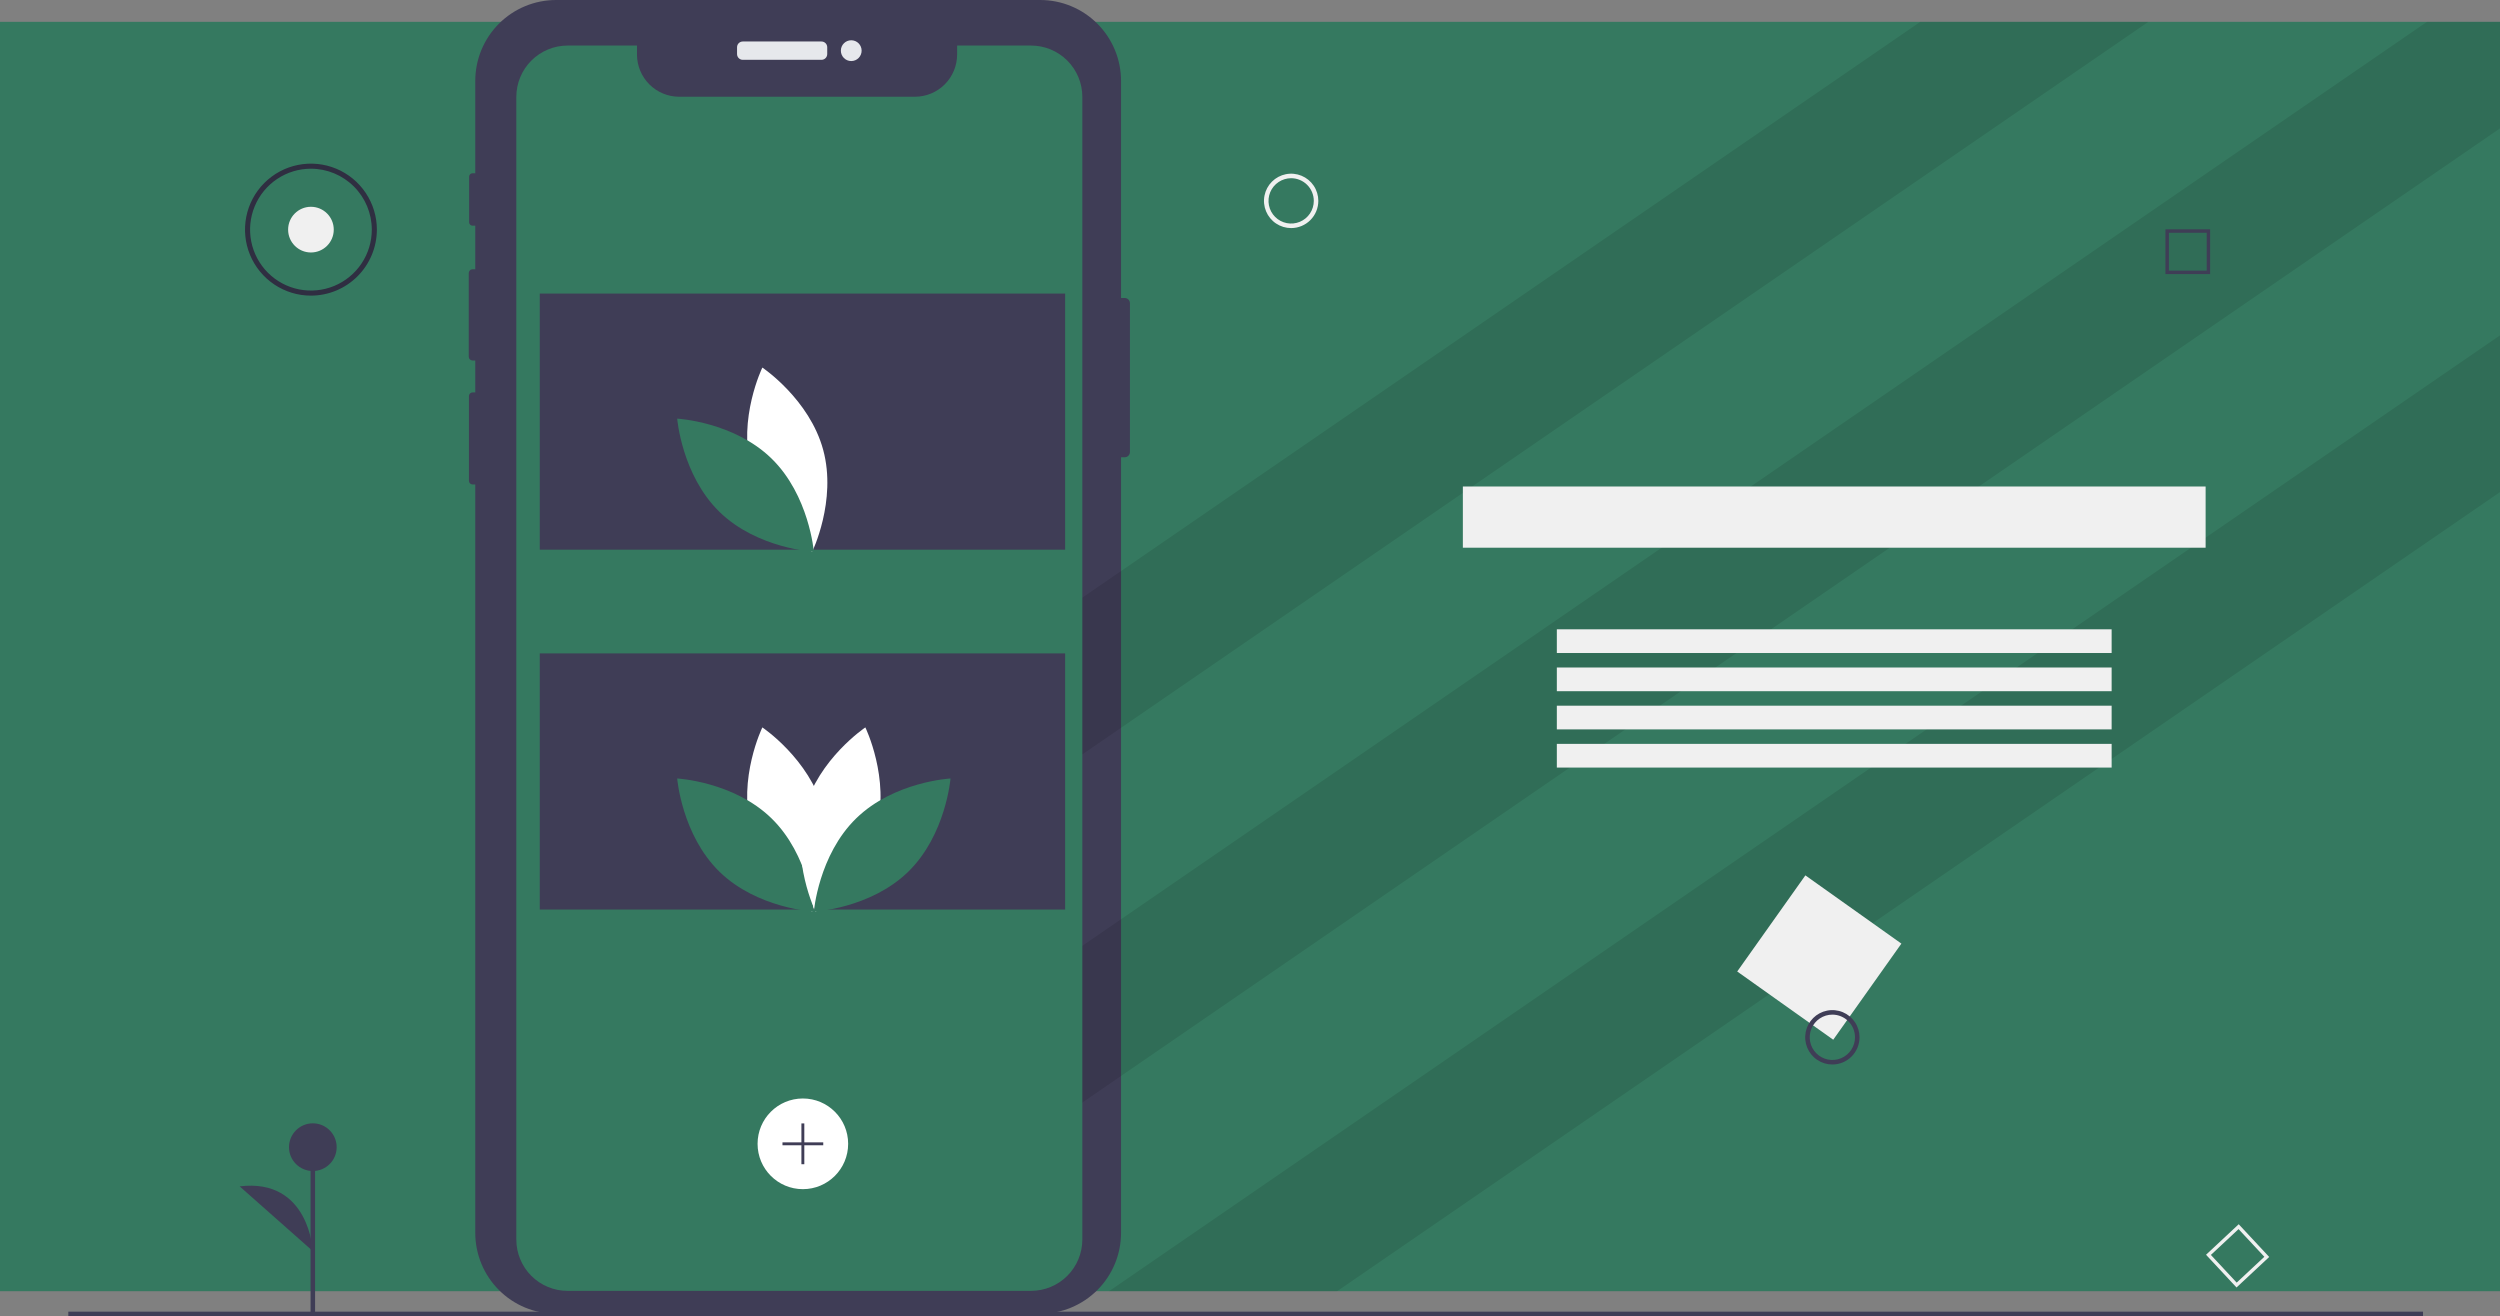 <svg width="264" height="139" viewBox="0 0 264 139" fill="none" xmlns="http://www.w3.org/2000/svg">
<rect x="0" y="0" width="264" height="139" fill="#808080" stroke="none"/>
<g clip-path="url(#clip0_159_159)">
<path d="M264 2.305H0V136.35H264V2.305Z" fill="#357960"/>
<path d="M119.32 32.018V47.739C119.32 47.884 119.262 48.024 119.159 48.126C119.057 48.229 118.918 48.287 118.772 48.287H118.383V130.186C118.383 132.453 117.483 134.626 115.882 136.229C114.281 137.831 112.11 138.732 109.846 138.732H58.722C57.601 138.732 56.491 138.51 55.456 138.081C54.42 137.651 53.479 137.022 52.687 136.228C51.894 135.435 51.266 134.493 50.837 133.456C50.408 132.419 50.187 131.308 50.188 130.186V51.16H49.905C49.803 51.16 49.705 51.119 49.632 51.047C49.559 50.975 49.518 50.877 49.518 50.774V41.827C49.518 41.776 49.528 41.725 49.547 41.678C49.567 41.631 49.595 41.589 49.631 41.553C49.667 41.517 49.71 41.488 49.757 41.468C49.804 41.449 49.854 41.439 49.905 41.439H50.188V38.069H49.903C49.795 38.068 49.693 38.025 49.617 37.949C49.541 37.873 49.499 37.769 49.499 37.662V28.836C49.499 28.729 49.542 28.627 49.617 28.551C49.693 28.475 49.796 28.432 49.903 28.432H50.188V23.831H49.898C49.851 23.831 49.804 23.822 49.761 23.804C49.717 23.786 49.678 23.76 49.644 23.726C49.611 23.693 49.585 23.653 49.567 23.61C49.549 23.566 49.539 23.519 49.539 23.472V18.656C49.539 18.561 49.577 18.469 49.644 18.401C49.711 18.333 49.803 18.295 49.898 18.295H50.188V8.543C50.188 6.277 51.087 4.104 52.687 2.502C54.288 0.9 56.459 8.25233e-05 58.722 0H109.846C112.109 -1.02428e-05 114.281 0.9 115.881 2.502C117.482 4.104 118.382 6.277 118.383 8.543V31.469H118.772C118.918 31.47 119.057 31.528 119.159 31.63C119.262 31.733 119.32 31.872 119.32 32.018Z" fill="#3F3D56"/>
<path opacity="0.1" d="M226.863 2.305L113.831 79.979L106.116 68.731L202.783 2.305H226.863Z" fill="black"/>
<path opacity="0.1" d="M264 2.305V13.553L104.983 122.826L97.269 111.578L256.288 2.305H264Z" fill="black"/>
<path opacity="0.1" d="M264 35.414V51.962L141.197 136.35H117.114L264 35.414Z" fill="black"/>
<path d="M255.87 138.512H7.215V138.991H255.87V138.512Z" fill="#3F3D56"/>
<path d="M200.787 99.645L190.648 92.44L183.45 102.589L193.589 109.795L200.787 99.645Z" fill="#F0F0F0"/>
<path d="M193.498 112.411C192.93 112.411 192.375 112.243 191.903 111.927C191.432 111.612 191.064 111.163 190.847 110.638C190.629 110.113 190.573 109.536 190.683 108.979C190.794 108.422 191.067 107.91 191.469 107.508C191.87 107.106 192.381 106.833 192.938 106.722C193.495 106.611 194.072 106.668 194.596 106.885C195.12 107.103 195.568 107.471 195.884 107.943C196.199 108.416 196.367 108.971 196.367 109.539C196.366 110.301 196.064 111.031 195.526 111.569C194.988 112.108 194.259 112.411 193.498 112.411ZM193.498 107.145C193.025 107.145 192.562 107.286 192.169 107.549C191.776 107.812 191.469 108.186 191.288 108.623C191.107 109.06 191.06 109.542 191.152 110.006C191.245 110.47 191.472 110.897 191.807 111.232C192.141 111.566 192.567 111.794 193.031 111.887C193.495 111.979 193.976 111.932 194.413 111.751C194.85 111.569 195.223 111.263 195.486 110.869C195.749 110.475 195.889 110.012 195.889 109.539C195.888 108.904 195.636 108.296 195.188 107.847C194.74 107.399 194.132 107.146 193.498 107.145Z" fill="#3F3D56"/>
<path d="M136.346 24.085C135.778 24.085 135.223 23.917 134.751 23.601C134.279 23.286 133.912 22.837 133.695 22.312C133.477 21.787 133.42 21.21 133.531 20.653C133.642 20.096 133.915 19.584 134.317 19.182C134.718 18.78 135.229 18.507 135.786 18.396C136.342 18.285 136.919 18.342 137.444 18.559C137.968 18.777 138.416 19.145 138.732 19.617C139.047 20.09 139.215 20.645 139.215 21.213C139.214 21.975 138.912 22.705 138.374 23.243C137.836 23.782 137.106 24.085 136.346 24.085ZM136.346 18.819C135.873 18.819 135.41 18.96 135.017 19.223C134.624 19.486 134.317 19.86 134.136 20.297C133.955 20.735 133.908 21.216 134 21.68C134.093 22.144 134.32 22.571 134.655 22.906C134.989 23.24 135.415 23.468 135.879 23.561C136.343 23.653 136.824 23.606 137.261 23.424C137.698 23.243 138.071 22.937 138.334 22.543C138.597 22.149 138.737 21.686 138.737 21.213C138.736 20.578 138.484 19.97 138.036 19.521C137.587 19.073 136.98 18.82 136.346 18.819Z" fill="#F0F0F0"/>
<path d="M33.274 121.142H32.796V138.953H33.274V121.142Z" fill="#3F3D56"/>
<path d="M33.035 123.66C34.425 123.66 35.552 122.533 35.552 121.142C35.552 119.751 34.425 118.623 33.035 118.623C31.646 118.623 30.519 119.751 30.519 121.142C30.519 122.533 31.646 123.66 33.035 123.66Z" fill="#3F3D56"/>
<path d="M33.035 132.119C33.035 132.119 32.676 124.38 25.307 125.28L33.035 132.119Z" fill="#3F3D56"/>
<path d="M86.747 4.382H78.44C78.104 4.382 77.832 4.654 77.832 4.99V5.709C77.832 6.045 78.104 6.318 78.44 6.318H86.747C87.083 6.318 87.355 6.045 87.355 5.709V4.99C87.355 4.654 87.083 4.382 86.747 4.382Z" fill="#E6E8EC"/>
<path d="M89.891 6.448C90.497 6.448 90.988 5.956 90.988 5.35C90.988 4.743 90.497 4.252 89.891 4.252C89.286 4.252 88.795 4.743 88.795 5.35C88.795 5.956 89.286 6.448 89.891 6.448Z" fill="#E6E8EC"/>
<path d="M114.295 10.233V130.895C114.294 132.332 113.723 133.711 112.708 134.727C111.692 135.743 110.315 136.314 108.879 136.314H59.941C59.229 136.315 58.524 136.176 57.867 135.904C57.209 135.632 56.612 135.233 56.109 134.73C55.605 134.226 55.206 133.628 54.935 132.97C54.663 132.312 54.523 131.607 54.524 130.895V10.233C54.524 9.521 54.664 8.816 54.936 8.158C55.209 7.5 55.608 6.903 56.111 6.399C56.614 5.896 57.211 5.496 57.868 5.224C58.525 4.951 59.229 4.811 59.941 4.811H67.265V5.752C67.265 6.936 67.735 8.071 68.571 8.909C69.408 9.746 70.542 10.216 71.725 10.216H96.614C97.796 10.216 98.931 9.746 99.767 8.909C100.603 8.071 101.073 6.936 101.073 5.752V4.811H108.879C109.59 4.811 110.294 4.951 110.952 5.223C111.609 5.496 112.206 5.895 112.709 6.399C113.212 6.902 113.611 7.5 113.883 8.158C114.155 8.816 114.295 9.521 114.295 10.233Z" fill="#357960"/>
<path d="M112.478 31H57V58.048H112.478V31Z" fill="#3F3D56"/>
<path d="M112.478 69H57V96.048H112.478V69Z" fill="#3F3D56"/>
<path d="M84.783 125.575C87.424 125.575 89.565 123.431 89.565 120.787C89.565 118.143 87.424 116 84.783 116C82.141 116 80 118.143 80 120.787C80 123.431 82.141 125.575 84.783 125.575Z" fill="white"/>
<path d="M86.935 120.633H84.936V118.633H84.629V120.633H82.63V120.941H84.629V122.942H84.936V120.941H86.935V120.633Z" fill="#3F3D56"/>
<path d="M79.337 49.573C80.789 54.946 85.763 58.275 85.763 58.275C85.763 58.275 88.383 52.89 86.931 47.516C85.479 42.142 80.504 38.814 80.504 38.814C80.504 38.814 77.885 44.199 79.337 49.573Z" fill="white"/>
<path d="M81.471 48.418C85.456 52.301 85.943 58.27 85.943 58.27C85.943 58.27 79.968 57.944 75.983 54.06C71.998 50.177 71.511 44.208 71.511 44.208C71.511 44.208 77.486 44.535 81.471 48.418Z" fill="#357960"/>
<path d="M79.337 87.573C80.789 92.946 85.763 96.275 85.763 96.275C85.763 96.275 88.383 90.89 86.931 85.516C85.479 80.142 80.504 76.814 80.504 76.814C80.504 76.814 77.885 82.199 79.337 87.573Z" fill="white"/>
<path d="M81.471 86.418C85.456 90.301 85.943 96.27 85.943 96.27C85.943 96.27 79.968 95.944 75.983 92.061C71.998 88.177 71.511 82.208 71.511 82.208C71.511 82.208 77.486 82.535 81.471 86.418Z" fill="#357960"/>
<path d="M92.549 87.573C91.096 92.946 86.122 96.275 86.122 96.275C86.122 96.275 83.502 90.89 84.954 85.516C86.407 80.142 91.381 76.814 91.381 76.814C91.381 76.814 94.001 82.199 92.549 87.573Z" fill="white"/>
<path d="M90.414 86.418C86.429 90.301 85.943 96.27 85.943 96.27C85.943 96.27 91.917 95.944 95.902 92.061C99.887 88.177 100.374 82.208 100.374 82.208C100.374 82.208 94.4 82.535 90.414 86.418Z" fill="#357960"/>
<path d="M233.391 28.942H228.671V24.217H233.391V28.942ZM229.034 28.579H233.028V24.58H229.034V28.579Z" fill="#3F3D56"/>
<path d="M236.176 135.958L232.956 132.502L236.408 129.279L239.628 132.735L236.176 135.958ZM233.469 132.52L236.194 135.444L239.115 132.717L236.39 129.793L233.469 132.52Z" fill="#F0F0F0"/>
<path d="M32.835 26.662C34.166 26.662 35.245 25.582 35.245 24.249C35.245 22.917 34.166 21.837 32.835 21.837C31.504 21.837 30.425 22.917 30.425 24.249C30.425 25.582 31.504 26.662 32.835 26.662Z" fill="#F0F0F0"/>
<path d="M32.835 31.219C31.458 31.219 30.112 30.81 28.967 30.044C27.822 29.278 26.93 28.19 26.403 26.916C25.876 25.643 25.738 24.242 26.006 22.89C26.275 21.538 26.938 20.296 27.912 19.321C28.886 18.347 30.126 17.683 31.477 17.414C32.827 17.145 34.227 17.283 35.499 17.811C36.772 18.338 37.859 19.231 38.624 20.377C39.389 21.523 39.798 22.871 39.798 24.249C39.795 26.097 39.061 27.869 37.756 29.175C36.451 30.482 34.681 31.217 32.835 31.219ZM32.835 17.816C31.564 17.816 30.321 18.193 29.265 18.9C28.208 19.607 27.384 20.612 26.897 21.788C26.411 22.963 26.284 24.256 26.532 25.505C26.78 26.752 27.392 27.899 28.291 28.798C29.189 29.698 30.334 30.311 31.581 30.559C32.828 30.807 34.12 30.68 35.295 30.193C36.469 29.706 37.473 28.881 38.179 27.823C38.885 26.766 39.262 25.522 39.262 24.249C39.26 22.544 38.582 20.909 37.377 19.703C36.173 18.497 34.539 17.818 32.835 17.816Z" fill="#2F2E41"/>
<path d="M232.913 51.375H154.478V57.838H232.913V51.375Z" fill="#F0F0F0"/>
<path d="M222.989 66.455H164.402V68.958H222.989V66.455Z" fill="#F0F0F0"/>
<path d="M222.989 70.488H164.402V72.991H222.989V70.488Z" fill="#F0F0F0"/>
<path d="M222.989 74.521H164.402V77.024H222.989V74.521Z" fill="#F0F0F0"/>
<path d="M222.989 78.553H164.402V81.056H222.989V78.553Z" fill="#F0F0F0"/>
</g>
<defs>
<clipPath id="clip0_159_159">
<rect width="264" height="139" fill="white"/>
</clipPath>
</defs>
</svg>
